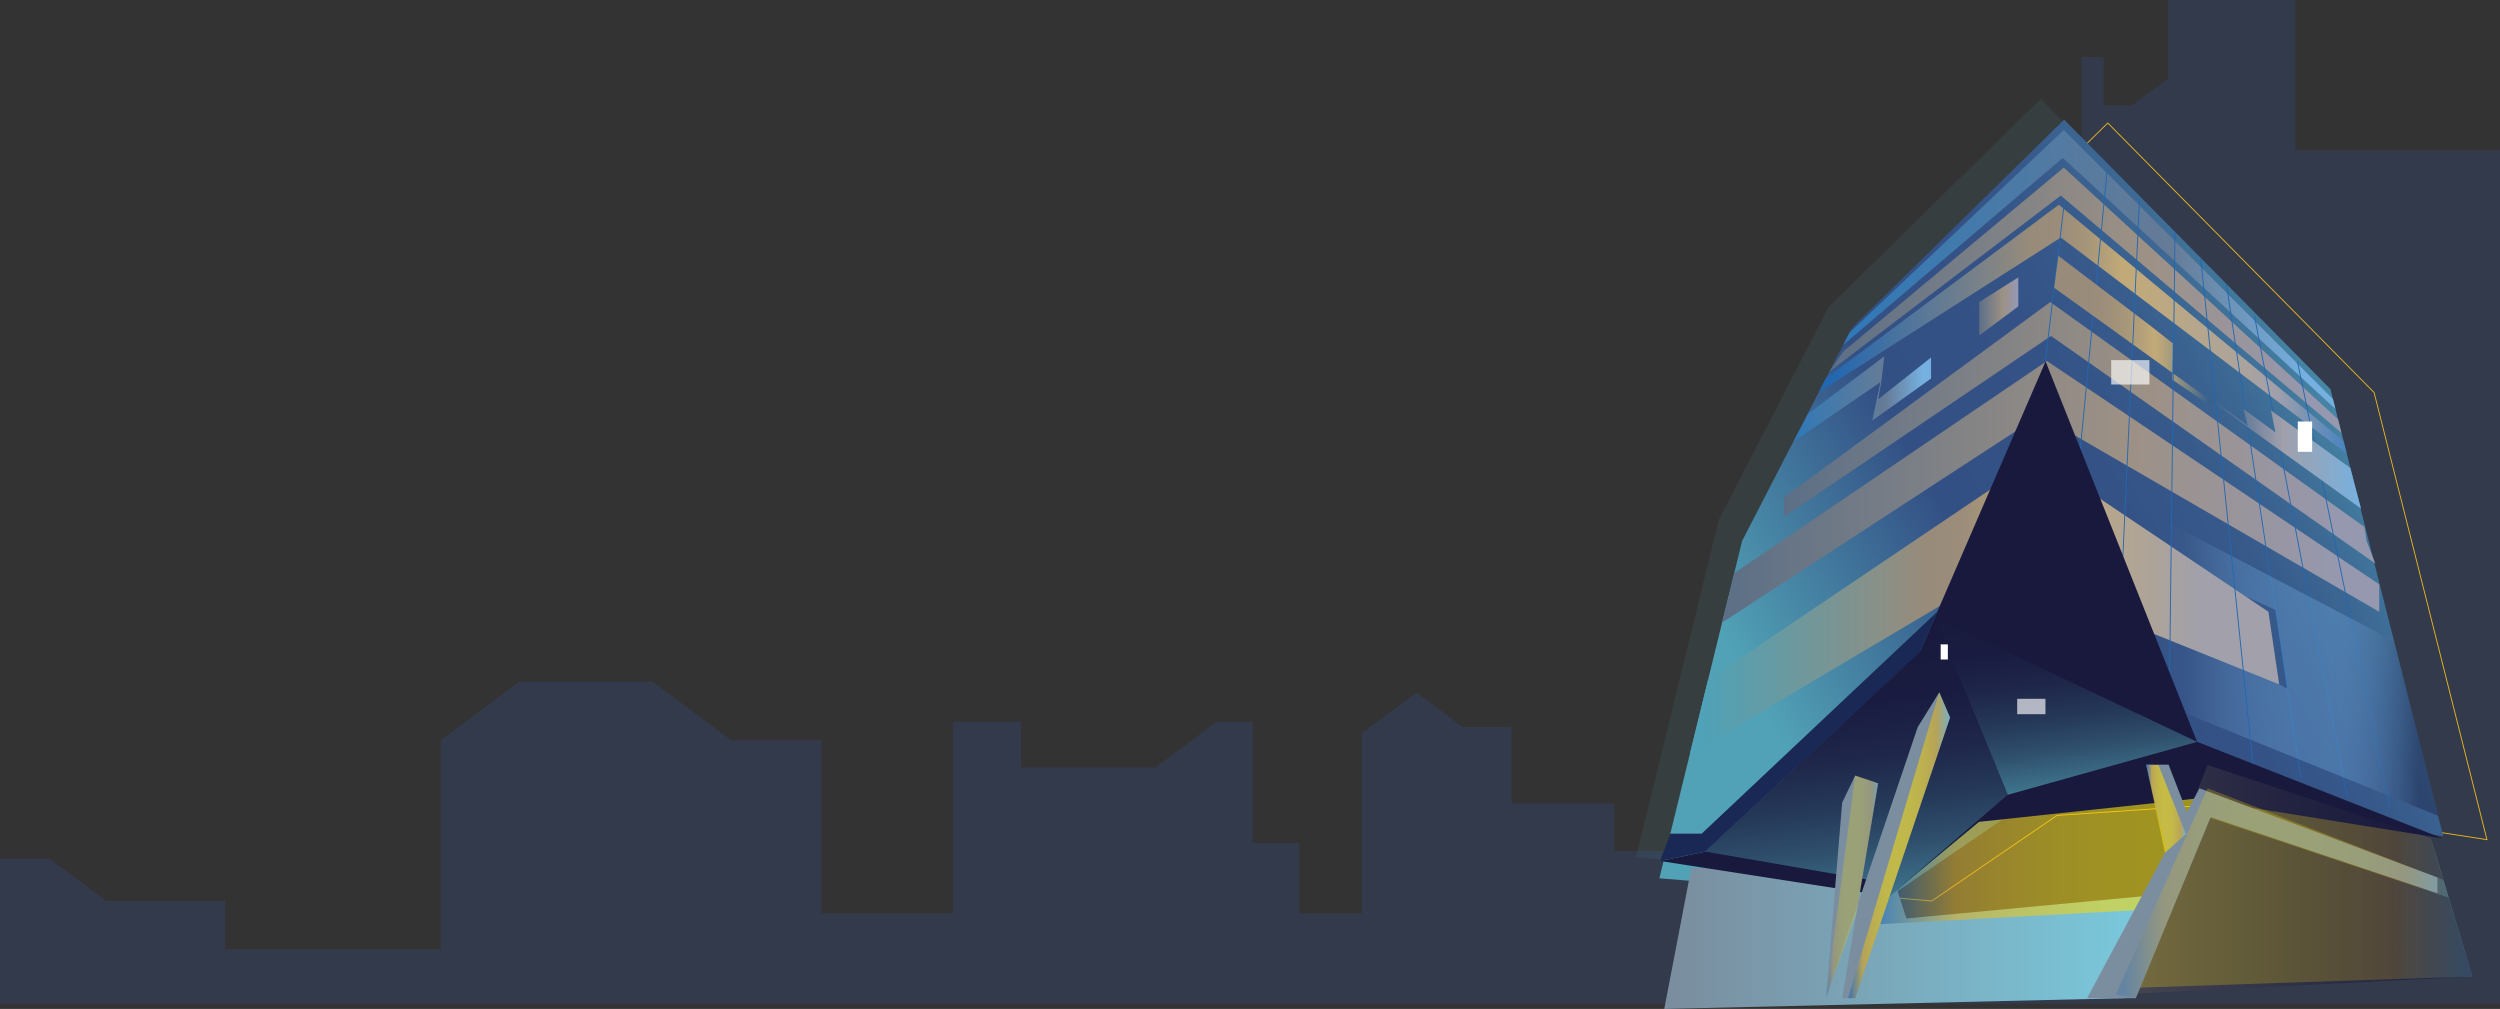 <svg id="Layer_1" data-name="Layer 1" xmlns="http://www.w3.org/2000/svg" xmlns:xlink="http://www.w3.org/1999/xlink" viewBox="0 0 2720.851 1098.068"><rect x="0" y="0" width="2720.851" height="1098.068" fill="#333333" stroke="none"/><defs><style>.cls-1{fill:#3359a8;opacity:0.21;}.cls-2{fill:#51a3b7;opacity:0.1;}.cls-11,.cls-3{fill:none;stroke-miterlimit:10;}.cls-3{stroke:#e8b520;}.cls-4{fill:url(#linear-gradient);}.cls-5{fill:url(#linear-gradient-2);}.cls-6{fill:url(#linear-gradient-3);}.cls-7{fill:url(#linear-gradient-4);}.cls-8{fill:url(#linear-gradient-5);}.cls-9{fill:url(#linear-gradient-6);}.cls-10{fill:url(#linear-gradient-7);}.cls-11{stroke:#2267b1;}.cls-12{fill:url(#linear-gradient-8);}.cls-13{fill:url(#linear-gradient-9);}.cls-14{fill:url(#linear-gradient-10);}.cls-15{opacity:0.39;fill:url(#linear-gradient-11);}.cls-16,.cls-24{opacity:0.54;}.cls-16{fill:url(#linear-gradient-12);}.cls-17{fill:url(#linear-gradient-13);}.cls-18{fill:#18193d;}.cls-19{fill:#1a2855;}.cls-20{fill:url(#linear-gradient-14);}.cls-21{fill:url(#linear-gradient-15);}.cls-22{fill:#7a8e9f;}.cls-23,.cls-25{opacity:0.57;}.cls-23{fill:url(#linear-gradient-16);}.cls-24{fill:url(#linear-gradient-17);}.cls-25{fill:url(#linear-gradient-18);}.cls-26,.cls-27{opacity:0.25;}.cls-26{fill:url(#linear-gradient-19);}.cls-27{fill:url(#linear-gradient-20);}.cls-28,.cls-29{fill:#fff;}.cls-29{opacity:0.65;}</style><linearGradient id="linear-gradient" x1="-596.746" y1="432.014" x2="164.363" y2="853.763" gradientTransform="matrix(-1, 0, 0, 1, 2004.358, 6)" gradientUnits="userSpaceOnUse"><stop offset="0" stop-color="#51a2b6"/><stop offset="0.031" stop-color="#4b93ad"/><stop offset="0.094" stop-color="#427a9e"/><stop offset="0.164" stop-color="#3c6793"/><stop offset="0.246" stop-color="#375a8b"/><stop offset="0.351" stop-color="#345286"/><stop offset="0.554" stop-color="#335085"/><stop offset="0.872" stop-color="#51a2b6"/></linearGradient><linearGradient id="linear-gradient-2" x1="-362.773" y1="1015.36" x2="193.098" y2="1015.36" gradientTransform="matrix(-1, 0, 0, 1, 2004.358, 6)" gradientUnits="userSpaceOnUse"><stop offset="0" stop-color="#7acde1"/><stop offset="0.977" stop-color="#7a8e9f"/></linearGradient><linearGradient id="linear-gradient-3" x1="-580.79" y1="465.034" x2="62.703" y2="465.034" gradientTransform="matrix(-1, 0, 0, 1, 2004.358, 6)" gradientUnits="userSpaceOnUse"><stop offset="0.062" stop-color="#9698af"/><stop offset="0.386" stop-color="#9d9185"/><stop offset="1" stop-color="#5c6f86"/></linearGradient><linearGradient id="linear-gradient-4" x1="-585.036" y1="529.251" x2="130.139" y2="529.251" xlink:href="#linear-gradient-3"/><linearGradient id="linear-gradient-5" x1="-537.4" y1="287.253" x2="-1.579" y2="287.253" gradientTransform="matrix(-1, 0, 0, 1, 2004.358, 6)" gradientUnits="userSpaceOnUse"><stop offset="0.062" stop-color="#75b0e0"/><stop offset="0.334" stop-color="#667b96"/><stop offset="1" stop-color="#2e79b8"/></linearGradient><linearGradient id="linear-gradient-6" x1="-543.946" y1="320.714" x2="13.304" y2="320.714" xlink:href="#linear-gradient-3"/><linearGradient id="linear-gradient-7" x1="-549.695" y1="352.312" x2="24.888" y2="352.312" gradientTransform="matrix(-1, 0, 0, 1, 2004.358, 6)" gradientUnits="userSpaceOnUse"><stop offset="0" stop-color="#4883c0"/><stop offset="0.134" stop-color="#a1a0ab"/><stop offset="0.201" stop-color="#aba39c"/><stop offset="0.343" stop-color="#bca882"/><stop offset="0.427" stop-color="#c2aa78"/><stop offset="0.45" stop-color="#b6a179"/><stop offset="0.493" stop-color="#a59579"/><stop offset="0.54" stop-color="#9b8d7a"/><stop offset="0.598" stop-color="#988b7a"/><stop offset="0.977" stop-color="#2267b1"/></linearGradient><linearGradient id="linear-gradient-8" x1="-565.291" y1="409.995" x2="-231.247" y2="409.995" gradientTransform="matrix(-1, 0, 0, 1, 2004.358, 6)" gradientUnits="userSpaceOnUse"><stop offset="0" stop-color="#76b1e0"/><stop offset="0.253" stop-color="#a1a0ab"/><stop offset="0.408" stop-color="#597497"/><stop offset="0.494" stop-color="#365f8e"/><stop offset="0.496" stop-color="#38608e"/><stop offset="0.557" stop-color="#738084"/><stop offset="0.609" stop-color="#9e977e"/><stop offset="0.649" stop-color="#b8a57a"/><stop offset="0.673" stop-color="#c2aa78"/><stop offset="0.707" stop-color="#b6a179"/><stop offset="0.774" stop-color="#a59579"/><stop offset="0.847" stop-color="#9b8d7a"/><stop offset="0.937" stop-color="#988b7a"/></linearGradient><linearGradient id="linear-gradient-9" x1="-192.256" y1="327.468" x2="-149.679" y2="327.468" xlink:href="#linear-gradient-3"/><linearGradient id="linear-gradient-10" x1="-97.276" y1="428.193" x2="52.372" y2="428.193" xlink:href="#linear-gradient-5"/><linearGradient id="linear-gradient-11" x1="-649.165" y1="722.951" x2="-303.229" y2="722.951" gradientTransform="matrix(-1, 0, 0, 1, 2004.358, 6)" gradientUnits="userSpaceOnUse"><stop offset="0.062" stop-color="#18193d"/><stop offset="0.072" stop-color="#1e2247"/><stop offset="0.115" stop-color="#364a74"/><stop offset="0.159" stop-color="#4a6b98"/><stop offset="0.203" stop-color="#5985b5"/><stop offset="0.247" stop-color="#6497c9"/><stop offset="0.291" stop-color="#6ba2d5"/><stop offset="0.334" stop-color="#6da6d9"/><stop offset="0.477" stop-color="#6da5d8" stop-opacity="0.99"/><stop offset="0.547" stop-color="#6ca4d6" stop-opacity="0.957"/><stop offset="0.602" stop-color="#6aa0d2" stop-opacity="0.901"/><stop offset="0.648" stop-color="#689bcc" stop-opacity="0.82"/><stop offset="0.69" stop-color="#6495c4" stop-opacity="0.715"/><stop offset="0.727" stop-color="#618ebb" stop-opacity="0.586"/><stop offset="0.762" stop-color="#5c85b0" stop-opacity="0.433"/><stop offset="0.794" stop-color="#577ba3" stop-opacity="0.26"/><stop offset="0.804" stop-color="#55779f" stop-opacity="0.2"/><stop offset="0.903" stop-color="#3b4f75" stop-opacity="0.543"/><stop offset="1" stop-color="#18193d"/></linearGradient><linearGradient id="linear-gradient-12" x1="-686.399" y1="951.764" x2="-28.553" y2="951.764" gradientTransform="matrix(-1, 0, 0, 1, 2004.358, 6)" gradientUnits="userSpaceOnUse"><stop offset="0" stop-color="#7acde1"/><stop offset="0.134" stop-color="#e8b520"/><stop offset="0.183" stop-color="#eec017"/><stop offset="0.286" stop-color="#f6d10a"/><stop offset="0.4" stop-color="#fbdb02"/><stop offset="0.541" stop-color="#fdde00"/><stop offset="0.637" stop-color="#fbda03"/><stop offset="0.739" stop-color="#f4cd0d"/><stop offset="0.845" stop-color="#e9b81e"/><stop offset="0.855" stop-color="#e8b520"/><stop offset="0.977" stop-color="#2267b1"/></linearGradient><linearGradient id="linear-gradient-13" x1="-476.197" y1="653.143" x2="165.245" y2="653.143" gradientTransform="matrix(-1, 0, 0, 1, 2004.358, 6)" gradientUnits="userSpaceOnUse"><stop offset="0.134" stop-color="#a1a0ab"/><stop offset="0.201" stop-color="#aba39c"/><stop offset="0.343" stop-color="#bca882"/><stop offset="0.427" stop-color="#c2aa78"/><stop offset="0.45" stop-color="#b6a179"/><stop offset="0.493" stop-color="#a59579"/><stop offset="0.54" stop-color="#9b8d7a"/><stop offset="0.598" stop-color="#988b7a"/><stop offset="0.977" stop-color="#4fa2b7"/></linearGradient><linearGradient id="linear-gradient-14" x1="-263.541" y1="885.773" x2="-224.841" y2="583.048" gradientTransform="matrix(-1, 0, 0, 1, 2004.358, 6)" gradientUnits="userSpaceOnUse"><stop offset="0" stop-color="#51a2b6"/><stop offset="0.034" stop-color="#4b95aa"/><stop offset="0.142" stop-color="#3c6f89"/><stop offset="0.254" stop-color="#2f506d"/><stop offset="0.372" stop-color="#253858"/><stop offset="0.495" stop-color="#1e2649"/><stop offset="0.629" stop-color="#191c40"/><stop offset="0.791" stop-color="#18193d"/></linearGradient><linearGradient id="linear-gradient-15" x1="-33.323" y1="1024.818" x2="20.28" y2="605.515" xlink:href="#linear-gradient-14"/><linearGradient id="linear-gradient-16" x1="-686.399" y1="951.624" x2="-298.286" y2="951.624" gradientTransform="matrix(-1, 0, 0, 1, 2004.358, 6)" gradientUnits="userSpaceOnUse"><stop offset="0" stop-color="#18193d"/><stop offset="0.235" stop-color="#1d1d3f"/><stop offset="0.506" stop-color="#2b2a44"/><stop offset="0.793" stop-color="#423e4e"/><stop offset="1" stop-color="#575156"/></linearGradient><linearGradient id="linear-gradient-17" x1="-117.957" y1="913.932" x2="-7.027" y2="913.932" xlink:href="#linear-gradient-12"/><linearGradient id="linear-gradient-18" x1="-374.676" y1="874.188" x2="-331.35" y2="874.188" xlink:href="#linear-gradient-12"/><linearGradient id="linear-gradient-19" x1="-660.558" y1="966.14" x2="-298.286" y2="966.14" xlink:href="#linear-gradient-12"/><linearGradient id="linear-gradient-20" x1="-39.677" y1="959.225" x2="17.075" y2="959.225" xlink:href="#linear-gradient-12"/></defs><polygon class="cls-1" points="1893.774 659.639 1893.774 926.111 1756.898 926.111 1756.898 874.504 1645.165 874.504 1645.165 791.361 1592.13 791.361 1541.591 753.753 1482.137 797.994 1482.137 897.157 1482.137 994.12 1413.995 994.12 1413.995 917.51 1363.291 917.51 1363.291 785.627 1324.227 785.627 1257.378 835.371 1111.176 835.371 1111.176 785.627 1037.116 785.627 1037.116 994.12 893.86 994.12 893.86 805.696 795.884 805.696 710.238 741.965 565.062 741.965 479.729 805.463 479.729 1033.224 244.863 1033.224 244.863 980.584 115.585 980.584 53.94 934.712 0 934.712 0 1092.398 2720.851 1092.398 2720.851 163.604 2498.229 163.604 2498.229 0 2359.644 0 2359.644 85.42 2320.252 114.733 2289.421 114.733 2289.421 62.161 2265.474 62.161 2265.474 353.44 2178.178 418.4 2178.178 377.532 2080.612 377.532 2080.612 559.069 1995.774 559.069 1893.774 659.639"/><polygon class="cls-2" points="2633.665 887.49 2510.847 400.892 2220.995 107.528 1990.096 334.139 1870.552 566.019 1780.485 933.163 2029.398 954.243 2165.681 861.14 2371.652 847.086 2633.665 887.49"/><polygon class="cls-3" points="2706.656 913.833 2583.837 427.235 2293.985 133.871 2063.086 360.482 1943.543 592.362 1853.476 959.506 2102.388 980.586 2238.672 887.482 2444.643 873.429 2706.656 913.833"/><polygon class="cls-4" points="2659.143 910.169 2536.325 423.571 2246.473 130.208 2015.574 356.818 1896.03 588.698 1805.963 955.842 2054.876 976.922 2191.159 883.819 2397.13 869.766 2659.143 910.169"/><polyline class="cls-5" points="2367.131 972.14 2074.81 999.603 2057.121 944.652 1840.737 944.652 1811.26 1098.068 2312.36 1086.356"/><polygon class="cls-6" points="2573.187 573.409 2231.39 328.744 1941.655 541.301 1941.655 562.381 2232.203 365.634 2585.149 613.324 2575.627 588.731 2573.187 573.409"/><polygon class="cls-7" points="2589.394 665.813 2220.332 451.971 1874.219 677.608 1887.615 623.653 2227.777 392.895 2589.394 635.95 2589.394 665.813"/><polygon class="cls-8" points="2539.056 434.394 2246.106 141.405 2012.813 362.173 2005.937 375.51 2245.014 171.854 2541.759 445.1 2539.056 434.394"/><polygon class="cls-9" points="2544.587 456.307 2246.106 182.394 2005.937 382.735 1991.055 404.378 2242.831 212.843 2548.304 471.034 2544.587 456.307"/><polygon class="cls-10" points="2550.608 480.161 2240.717 222.813 1987.283 411.694 1979.471 426.848 2242.831 258.517 2554.053 493.81 2550.608 480.161"/><line class="cls-11" x1="2500.389" y1="393.366" x2="2600.827" y2="877.691"/><line class="cls-11" x1="2453.615" y1="344.066" x2="2554.053" y2="865.05"/><line class="cls-11" x1="2422.995" y1="308.869" x2="2503.834" y2="845.758"/><line class="cls-11" x1="2206.625" y1="555.907" x2="2246.473" y2="222.14"/><line class="cls-11" x1="2252.417" y1="610.462" x2="2293.256" y2="185.652"/><polygon class="cls-12" points="2235.605 313.166 2569.649 553.565 2557.974 509.346 2471.64 446.741 2476.401 470.586 2441.712 445.1 2446.262 463.397 2411.195 436.526 2411.195 445.1 2364.254 413.324 2364.751 373.611 2338.902 353.377 2240.253 278.426 2235.605 313.166"/><polygon class="cls-13" points="2196.614 301.848 2154.037 328.744 2154.037 365.088 2196.614 333.468 2196.614 301.848"/><polygon class="cls-14" points="2101.635 411.933 2101.635 389.024 2044.137 434.574 2047.47 415.995 2050.688 387.842 1968.346 449.896 1951.987 480.544 2046.518 415.995 2037.672 457.785 2101.635 411.933"/><polygon class="cls-15" points="2653.524 887.905 2379.541 776.713 2339.178 670.814 2489.332 749.442 2476.429 663.745 2307.587 587.927 2312.031 569.997 2361.835 593.455 2361.835 569.997 2605.496 697.622 2653.524 887.905"/><polygon class="cls-16" points="2690.758 1062.739 2652.002 933.371 2645.618 912.836 2426.171 839.385 2136.807 882.192 2032.911 961.925 2032.911 1006.526 2346.912 989.388 2291.188 1076.142 2690.758 1062.739"/><polygon class="cls-17" points="2468.817 665.813 2480.556 744.846 2235.605 646.155 2133.659 646.155 1839.113 820.713 1858.939 739.894 2218.267 497.574 2468.817 665.813"/><line class="cls-11" x1="2302.696" y1="770.123" x2="2328.567" y2="215.504"/><line class="cls-11" x1="2367.131" y1="252.328" x2="2360.285" y2="817.602"/><line class="cls-11" x1="2453.615" y1="847.307" x2="2395.096" y2="280.631"/><polygon class="cls-18" points="2391.232 807.387 2226.291 393.366 2089.053 710.608 1855.91 926.841 1806.782 937.056 2055.695 975.702 2153.855 894.431 2389.121 869.252 2658.324 912.462 2391.232 807.387"/><polygon class="cls-19" points="2108.431 665.813 1851.995 907.313 1817.868 907.313 1806.782 937.056 1855.91 926.841 2089.053 710.608 2108.431 665.813"/><polygon class="cls-20" points="2391.232 807.387 2105.7 672.125 2184.969 865.05 2391.232 807.387"/><polygon class="cls-21" points="2054.799 961.153 1855.91 926.841 2112.208 688.337 2184.969 865.05 2054.876 976.922 2054.799 961.153"/><polygon class="cls-22" points="2122.315 780.895 2110.573 753.508 2087.09 791.428 1987.283 1086.356 2004.896 873.586 2019.043 844.094 2044.036 852.52 2004.896 1086.356 2019.043 1086.356 2122.315 780.895"/><polygon class="cls-22" points="2386.682 900.755 2360.176 832.225 2335.708 832.225 2361.195 943.586 2386.682 900.755"/><polygon class="cls-23" points="2645.618 912.836 2402.627 832.63 2302.644 1082.618 2690.758 1062.739 2645.618 912.836"/><polygon class="cls-22" points="2652.76 955.008 2393.813 857.924 2271.476 1086.356 2324.489 1086.356 2406.047 889.333 2652.76 972.14 2652.76 955.008"/><polygon class="cls-24" points="2110.573 753.508 2011.386 1086.356 2019.043 1086.356 2122.315 780.895 2110.573 753.508"/><polygon class="cls-25" points="2349.091 832.63 2379.034 907.745 2356.203 928.15 2335.708 832.225 2349.091 832.63"/><polygon class="cls-26" points="2324.489 1086.356 2302.644 1082.618 2402.627 857.924 2659.267 957.624 2664.916 976.922 2405.311 890.072 2324.489 1086.356"/><polygon class="cls-27" points="2044.036 852.52 2019.043 844.094 1987.283 1086.356 2020.44 993.493 2044.036 852.52"/><rect class="cls-28" x="2500.759" y="458.731" width="15.625" height="33.003"/><rect class="cls-29" x="2195.387" y="760.527" width="30.766" height="16.762"/><rect class="cls-28" x="2112.111" y="701.288" width="7.813" height="16.501"/><rect class="cls-29" x="2297.723" y="391.958" width="41.577" height="26.513"/></svg>